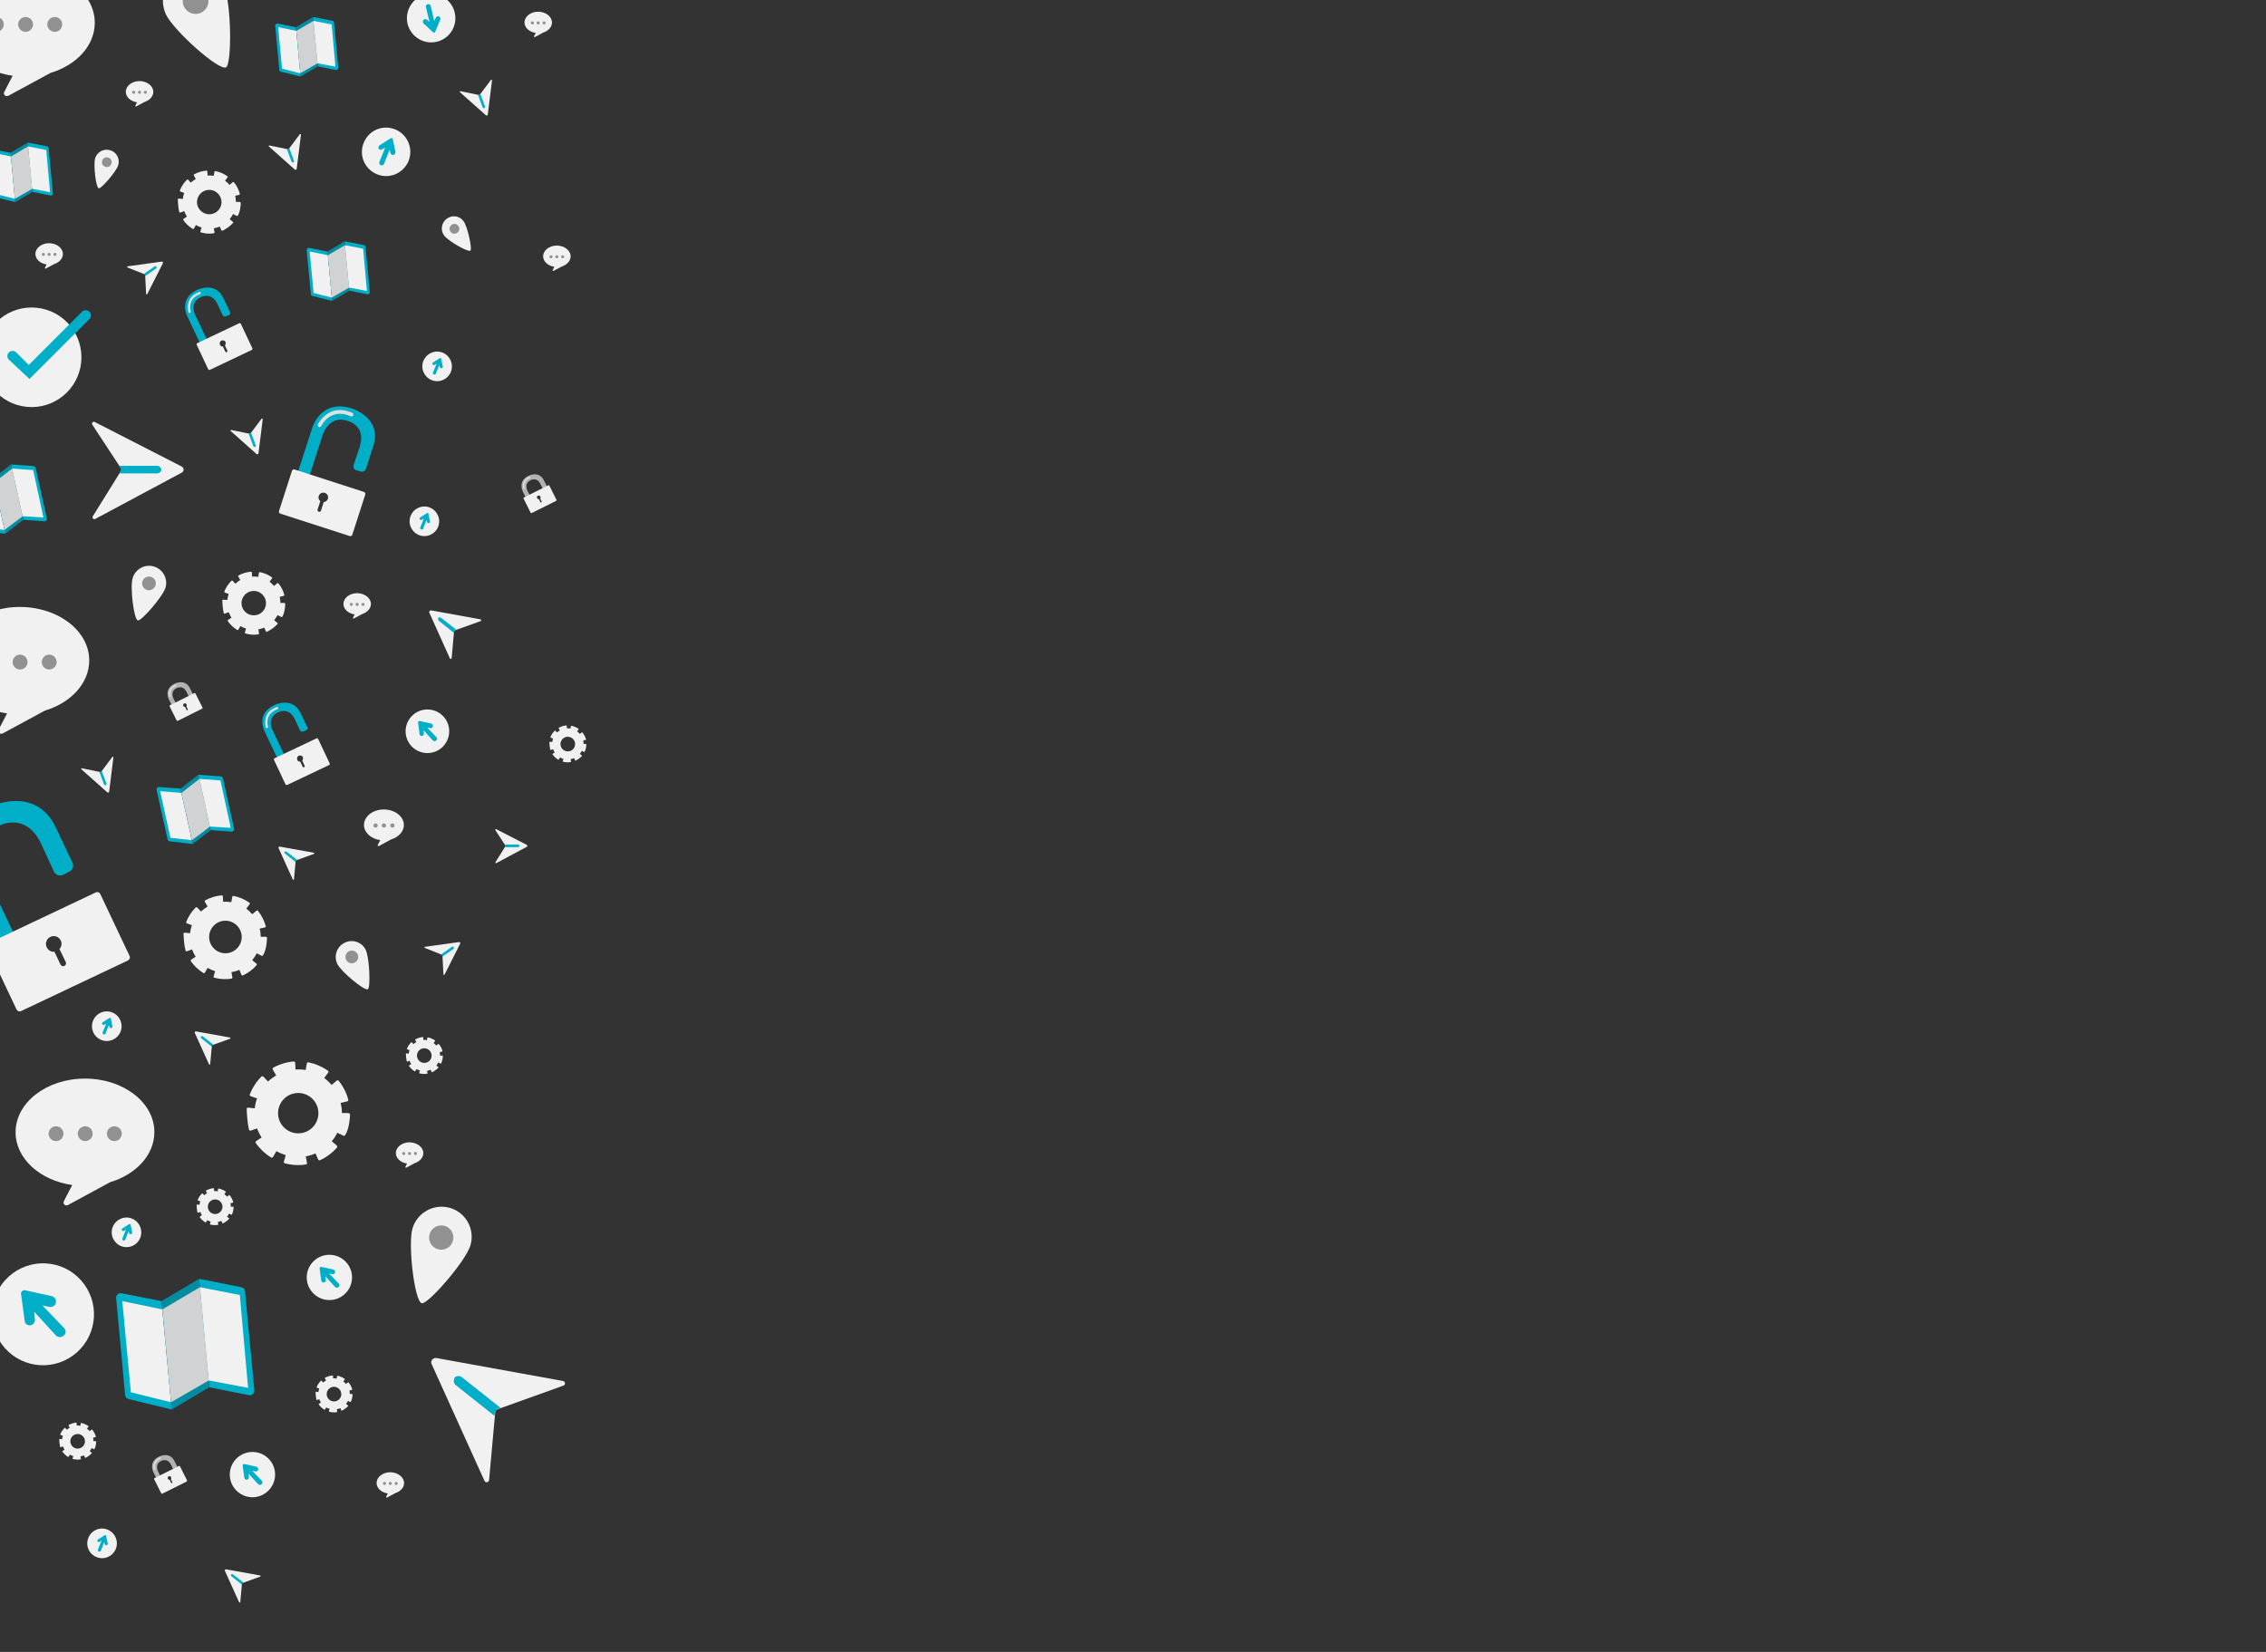 <?xml version="1.0" encoding="utf-8"?>
<!-- Generator: Adobe Illustrator 21.0.2, SVG Export Plug-In . SVG Version: 6.00 Build 0)  -->
<svg version="1.1" id="Layer_1" xmlns="http://www.w3.org/2000/svg" xmlns:xlink="http://www.w3.org/1999/xlink" x="0px" y="0px"
	 viewBox="0 0 1920 1400" style="enable-background:new 0 0 1920 1400;" xml:space="preserve">
<rect x="0" y="0" width="1920" height="1400" fill="#333333" stroke="none"/>
<style type="text/css">
	.st0{fill:#F1F1F2;}
	.st1{fill:#909190;}
	.st2{fill:#B3B3B4;}
	.st3{fill:#E1E0E0;}
	.st4{fill:#00AEC8;}
	.st5{fill:#028CA0;}
	.st6{fill:#D0D2D3;}
</style>
<g>
	<path class="st0" d="M80.3,19.3c0,19.4-15.5,35.9-37.5,42.5L7,81.2c-2.2,1.1-4.5-1.1-3.4-3.3l7.1-13.7c-27.4-3.9-48-22.5-48-44.7
		C-37.3-5.7-11-26,21.5-26S80.3-5.8,80.3,19.3z"/>
	<circle class="st1" cx="-3.1" cy="20.7" r="6.3"/>
	<circle class="st1" cx="21.7" cy="20.7" r="6.3"/>
	<circle class="st1" cx="46.4" cy="20.7" r="6.3"/>
</g>
<g>
	<path class="st0" d="M342.2,699.2c0,5.6-4.5,10.3-10.8,12.2l-10.3,5.6c-0.6,0.3-1.3-0.3-1-1l2.1-4c-7.9-1.1-13.8-6.5-13.8-12.9
		c0-7.2,7.6-13.1,16.9-13.1C334.7,686.1,342.2,692,342.2,699.2z"/>
	<circle class="st1" cx="318.2" cy="699.6" r="1.8"/>
	<circle class="st1" cx="325.3" cy="699.6" r="1.8"/>
	<circle class="st1" cx="332.5" cy="699.6" r="1.8"/>
</g>
<g>
	<path class="st0" d="M483.5,217.3c0,3.8-3.1,7.1-7.4,8.5l-7.1,3.8c-0.4,0.2-0.9-0.2-0.7-0.7l1.4-2.8c-5.5-0.8-9.5-4.5-9.5-8.9
		c0-5,5.2-9.1,11.7-9.1C478.3,208.2,483.5,212.3,483.5,217.3z"/>
	<circle class="st1" cx="466.9" cy="217.6" r="1.3"/>
	<circle class="st1" cx="471.8" cy="217.6" r="1.3"/>
	<circle class="st1" cx="476.8" cy="217.6" r="1.3"/>
</g>
<g>
	<path class="st0" d="M358.7,977.3c0,3.8-3.1,7.1-7.4,8.5l-7.1,3.8c-0.4,0.2-0.9-0.2-0.7-0.7l1.4-2.8c-5.5-0.8-9.5-4.5-9.5-8.9
		c0-5,5.2-9.1,11.7-9.1C353.5,968.3,358.7,972.3,358.7,977.3z"/>
	<circle class="st1" cx="342.1" cy="977.6" r="1.3"/>
	<circle class="st1" cx="347" cy="977.6" r="1.3"/>
	<circle class="st1" cx="352" cy="977.6" r="1.3"/>
</g>
<g>
	<path class="st0" d="M342.4,1256.9c0,3.8-3.1,7.1-7.4,8.5l-7.1,3.8c-0.4,0.2-0.9-0.2-0.7-0.7l1.4-2.8c-5.5-0.8-9.5-4.5-9.5-8.9
		c0-5,5.2-9.1,11.7-9.1C337.2,1247.9,342.4,1251.9,342.4,1256.9z"/>
	<circle class="st1" cx="325.8" cy="1257.2" r="1.3"/>
	<circle class="st1" cx="330.7" cy="1257.2" r="1.3"/>
	<circle class="st1" cx="335.7" cy="1257.2" r="1.3"/>
</g>
<g>
	<path class="st0" d="M129.9,77.9c0,3.8-3.1,7.1-7.4,8.5l-7.1,3.8c-0.4,0.2-0.9-0.2-0.7-0.7l1.4-2.8c-5.5-0.8-9.5-4.5-9.5-8.9
		c0-5,5.2-9.1,11.7-9.1C124.7,68.8,129.9,72.9,129.9,77.9z"/>
	<circle class="st1" cx="113.3" cy="78.2" r="1.3"/>
	<circle class="st1" cx="118.2" cy="78.2" r="1.3"/>
	<circle class="st1" cx="123.2" cy="78.2" r="1.3"/>
</g>
<g>
	<path class="st0" d="M53.3,215.3c0,3.8-3.1,7.1-7.4,8.5l-7.1,3.8c-0.4,0.2-0.9-0.2-0.7-0.7l1.4-2.8c-5.5-0.8-9.5-4.5-9.5-8.9
		c0-5,5.2-9.1,11.7-9.1C48.1,206.2,53.3,210.3,53.3,215.3z"/>
	<circle class="st1" cx="36.7" cy="215.6" r="1.3"/>
	<circle class="st1" cx="41.6" cy="215.6" r="1.3"/>
	<circle class="st1" cx="46.6" cy="215.6" r="1.3"/>
</g>
<g>
	<path class="st0" d="M314.3,511.9c0,3.8-3.1,7.1-7.4,8.5l-7.1,3.8c-0.4,0.2-0.9-0.2-0.7-0.7l1.4-2.8c-5.5-0.8-9.5-4.5-9.5-8.9
		c0-5,5.2-9.1,11.7-9.1C309.1,502.8,314.3,506.9,314.3,511.9z"/>
	<circle class="st1" cx="297.7" cy="512.2" r="1.3"/>
	<circle class="st1" cx="302.6" cy="512.2" r="1.3"/>
	<circle class="st1" cx="307.6" cy="512.2" r="1.3"/>
</g>
<g>
	<path class="st0" d="M467.7,19.1c0,3.8-3.1,7.1-7.4,8.5l-7.1,3.8c-0.4,0.2-0.9-0.2-0.7-0.7l1.4-2.8c-5.5-0.8-9.5-4.5-9.5-8.9
		c0-5,5.2-9.1,11.7-9.1C462.5,10,467.7,14.1,467.7,19.1z"/>
	<circle class="st1" cx="451.1" cy="19.4" r="1.3"/>
	<circle class="st1" cx="456" cy="19.4" r="1.3"/>
	<circle class="st1" cx="461" cy="19.4" r="1.3"/>
</g>
<g>
	<path class="st0" d="M130.8,959.4c0,19.4-15.5,35.9-37.5,42.5l-35.8,19.4c-2.2,1.1-4.5-1.1-3.4-3.3l7.1-13.7
		c-27.4-3.9-48-22.5-48-44.7c0-25.2,26.3-45.5,58.8-45.5S130.8,934.3,130.8,959.4z"/>
	<circle class="st1" cx="47.5" cy="960.8" r="6.3"/>
	<circle class="st1" cx="72.2" cy="960.8" r="6.3"/>
	<circle class="st1" cx="96.9" cy="960.8" r="6.3"/>
</g>
<g>
	<path class="st0" d="M75.6,559.7c0,19.4-15.5,35.9-37.5,42.5L2.3,621.6c-2.2,1.1-4.5-1.1-3.4-3.3L6,604.6
		c-27.4-3.9-48-22.5-48-44.7c0-25.2,26.3-45.5,58.8-45.5S75.6,534.6,75.6,559.7z"/>
	<circle class="st1" cx="-7.7" cy="561.1" r="6.3"/>
	<circle class="st1" cx="17" cy="561.1" r="6.3"/>
	<circle class="st1" cx="41.7" cy="561.1" r="6.3"/>
</g>
<g>
	<g>
		<path class="st2" d="M466,420.3c0.6-0.3,0.9-1.1,0.6-1.7l-5.8-11.6c-4.2-8.4-13.1-3.7-13.1-3.7c-9.1,4.5-4.9,12.9-4.9,12.9
			l8.3,16.7l3.5-1.7l-7.7-15.4c0,0-3.1-5.9,2.4-8.7c0,0,5.4-3.4,8.7,3.2l5,10.1c0.3,0.7,1.1,1,1.8,0.6L466,420.3z"/>
		<path class="st3" d="M444.3,414.6C444.3,414.7,444.3,414.7,444.3,414.6c-0.3,0.2-0.7,0-0.8-0.3c0-0.1-2.4-7.3,5.1-10.2
			c0.3-0.1,0.6,0,0.8,0.3c0.1,0.3,0,0.6-0.3,0.8c-6.5,2.4-4.5,8.4-4.4,8.7S444.5,414.5,444.3,414.6z"/>
	</g>
	<path class="st0" d="M464.6,411.3l-20.7,10.3c-0.3,0.2-0.4,0.6-0.3,0.9l6,12c0.2,0.3,0.5,0.4,0.9,0.3l20.7-10.3
		c0.3-0.2,0.4-0.5,0.3-0.9l-6-12C465.3,411.3,464.9,411.1,464.6,411.3z M457.7,422.5l1.2,2.5c0.2,0.3,0,0.6-0.3,0.8s-0.6,0-0.8-0.3
		l-1.2-2.5c-0.6,0.1-1.2-0.3-1.5-0.9c-0.3-0.8-0.1-1.7,0.7-2s1.7-0.1,2,0.7C458.2,421.5,458.2,422.1,457.7,422.5z"/>
</g>
<g>
	<g>
		<path class="st2" d="M166.1,596.5c0.6-0.3,0.9-1.1,0.6-1.7l-5.8-11.6c-4.2-8.4-13.1-3.7-13.1-3.7c-9.1,4.5-4.9,12.9-4.9,12.9
			l8.3,16.7l3.5-1.7L147,592c0,0-3.1-5.9,2.4-8.7c0,0,5.4-3.4,8.7,3.2l5,10.1c0.3,0.7,1.1,1,1.8,0.6L166.1,596.5z"/>
		<path class="st3" d="M144.4,590.7C144.4,590.8,144.4,590.8,144.4,590.7c-0.3,0.2-0.7,0-0.8-0.3c0-0.1-2.4-7.3,5.1-10.2
			c0.3-0.1,0.6,0,0.8,0.3c0.1,0.3,0,0.6-0.3,0.8c-6.5,2.4-4.5,8.4-4.4,8.7C144.9,590.3,144.7,590.7,144.4,590.7z"/>
	</g>
	<path class="st0" d="M164.7,587.4L144,597.7c-0.3,0.2-0.4,0.6-0.3,0.9l6,12c0.2,0.3,0.5,0.4,0.9,0.3l20.7-10.3
		c0.3-0.2,0.4-0.5,0.3-0.9l-6-12C165.4,587.4,165.1,587.3,164.7,587.4z M157.9,598.6l1.2,2.5c0.2,0.3,0,0.6-0.3,0.8s-0.6,0-0.8-0.3
		l-1.2-2.5c-0.6,0.1-1.2-0.3-1.5-0.9c-0.3-0.8-0.1-1.7,0.7-2s1.7-0.1,2,0.7C158.4,597.6,158.3,598.2,157.9,598.6z"/>
</g>
<g>
	<g>
		<path class="st2" d="M153,1251.5c0.6-0.3,0.9-1.1,0.6-1.7l-5.8-11.6c-4.2-8.4-13.1-3.7-13.1-3.7c-9.1,4.5-4.9,12.9-4.9,12.9
			l8.3,16.7l3.5-1.7l-7.7-15.4c0,0-3.1-5.9,2.4-8.7c0,0,5.4-3.4,8.7,3.2l5,10.1c0.3,0.7,1.1,1,1.8,0.6L153,1251.5z"/>
		<path class="st3" d="M131.3,1245.7C131.3,1245.8,131.3,1245.8,131.3,1245.7c-0.3,0.2-0.7,0-0.8-0.3c0-0.1-2.4-7.3,5.1-10.2
			c0.3-0.1,0.6,0,0.8,0.3c0.1,0.3,0,0.6-0.3,0.8c-6.5,2.4-4.5,8.4-4.4,8.7C131.8,1245.3,131.6,1245.7,131.3,1245.7z"/>
	</g>
	<path class="st0" d="M151.6,1242.4l-20.7,10.3c-0.3,0.2-0.4,0.6-0.3,0.9l6,12c0.2,0.3,0.5,0.4,0.9,0.3l20.7-10.3
		c0.3-0.2,0.4-0.5,0.3-0.9l-6-12C152.3,1242.4,152,1242.3,151.6,1242.4z M144.8,1253.6l1.2,2.5c0.2,0.3,0,0.6-0.3,0.8
		c-0.3,0.2-0.6,0-0.8-0.3l-1.2-2.5c-0.6,0.1-1.2-0.3-1.5-0.9c-0.3-0.8-0.1-1.7,0.7-2c0.8-0.3,1.7-0.1,2,0.7
		C145.3,1252.6,145.2,1253.2,144.8,1253.6z"/>
</g>
<g>
	<path class="st4" d="M281.4,255l-16.6-4.1c-0.8-0.1-1.3-0.8-1.4-1.5l-3.5-37.4c-0.1-1.2,0.9-2.1,2.1-1.9l15.5,3.1L281.4,255z"/>
	<polygon class="st0" points="281.1,252.2 265.7,248.3 262.4,213.1 277.8,216.3 	"/>
	<path class="st4" d="M311.2,249.4l-15.3-3.1l-3.9-41.8l16.3,3.2c0.8,0.1,1.3,0.8,1.4,1.5l3.6,38.2
		C313.4,248.7,312.4,249.7,311.2,249.4z"/>
	<polygon class="st5" points="295.9,246.4 281.4,255 277.5,213.1 292,204.5 	"/>
	<polygon class="st6" points="295.7,243.8 281.1,252.2 277.8,216.3 292.3,207.8 	"/>
	<polygon class="st0" points="310.9,246.6 295.7,243.7 292.3,207.8 307.7,210.8 	"/>
</g>
<g>
	<path class="st4" d="M12.9,171.3l-16.6-4.1c-0.8-0.1-1.3-0.8-1.4-1.5l-3.5-37.4c-0.1-1.2,0.9-2.1,2.1-1.9L9,129.5L12.9,171.3z"/>
	<polygon class="st0" points="12.6,168.5 -2.8,164.6 -6.1,129.4 9.3,132.6 	"/>
	<path class="st4" d="M42.7,165.7l-15.3-3.1l-3.9-41.8l16.3,3.2c0.8,0.1,1.3,0.8,1.4,1.5l3.6,38.2C44.9,165,43.9,166,42.7,165.7z"/>
	<polygon class="st5" points="27.4,162.7 12.9,171.3 9,129.4 23.5,120.8 	"/>
	<polygon class="st6" points="27.2,160.1 12.6,168.5 9.3,132.6 23.8,124.1 	"/>
	<polygon class="st0" points="42.4,162.9 27.2,160 23.8,124.1 39.2,127.1 	"/>
</g>
<g>
	<path class="st4" d="M254.7,64.9l-16.6-4.1c-0.8-0.1-1.3-0.8-1.4-1.5l-3.5-37.4c-0.1-1.2,0.9-2.1,2.1-1.9l15.5,3.1L254.7,64.9z"/>
	<polygon class="st0" points="254.4,62.1 239,58.2 235.7,23 251.1,26.2 	"/>
	<path class="st4" d="M284.5,59.3l-15.3-3.1l-3.9-41.8l16.3,3.2c0.8,0.1,1.3,0.8,1.4,1.5l3.6,38.2C286.7,58.6,285.7,59.6,284.5,59.3
		z"/>
	<polygon class="st5" points="269.2,56.3 254.7,64.9 250.8,23 265.3,14.4 	"/>
	<polygon class="st6" points="269,53.7 254.4,62.1 251.1,26.2 265.6,17.7 	"/>
	<polygon class="st0" points="284.2,56.5 269,53.6 265.6,17.7 281,20.7 	"/>
</g>
<g>
	<path class="st4" d="M145.5,1194.6l-36.4-8.9c-1.7-0.3-2.9-1.7-3.1-3.4l-7.6-82.2c-0.3-2.6,2.1-4.5,4.5-4.1l34.1,6.7L145.5,1194.6z
		"/>
	<polygon class="st0" points="144.9,1188.4 110.9,1180 103.6,1102.7 137.6,1109.7 	"/>
	<path class="st4" d="M210.9,1182.4l-33.6-6.7l-8.6-91.9l35.8,7.1c1.7,0.3,2.9,1.7,3.1,3.4l7.9,84
		C215.7,1180.9,213.5,1182.9,210.9,1182.4z"/>
	<polygon class="st5" points="177.3,1175.7 145.5,1194.6 136.8,1102.7 168.7,1083.8 	"/>
	<polygon class="st6" points="176.8,1170 144.9,1188.4 137.6,1109.7 169.4,1090.9 	"/>
	<polygon class="st0" points="210.2,1176.2 176.8,1169.9 169.4,1090.9 203.2,1097.5 	"/>
</g>
<g>
	<path class="st4" d="M163.2,715.3l-19.4-2.3c-0.9-0.1-1.6-0.7-1.8-1.6l-9.3-42c-0.3-1.3,0.7-2.5,2.1-2.4l18,1.3L163.2,715.3z"/>
	<polygon class="st0" points="162.6,712.1 144.4,710 135.7,670.5 153.7,672 	"/>
	<path class="st4" d="M196.3,704.8l-17.8-1.3l-10.4-46.9l19,1.4c0.9,0.1,1.6,0.7,1.8,1.6l9.5,42.9
		C198.7,703.7,197.6,704.9,196.3,704.8z"/>
	<polygon class="st5" points="178.5,703.5 163.2,715.3 152.9,668.3 168.1,656.6 	"/>
	<polygon class="st6" points="177.8,700.6 162.6,712.1 153.7,672 169,660.1 	"/>
	<polygon class="st0" points="195.5,701.6 177.8,700.5 169,660.1 186.8,661.4 	"/>
</g>
<g>
	<path class="st4" d="M4.5,452.3l-19.4-2.3c-0.9-0.1-1.6-0.7-1.8-1.6l-9.3-42c-0.3-1.3,0.7-2.5,2.1-2.4l18,1.3L4.5,452.3z"/>
	<polygon class="st0" points="3.9,449.1 -14.3,447 -23,407.5 -5,409 	"/>
	<path class="st4" d="M37.6,441.8l-17.8-1.3L9.4,393.6l19,1.4c0.9,0.1,1.6,0.7,1.8,1.6l9.5,42.9C40,440.7,38.9,441.9,37.6,441.8z"/>
	<polygon class="st5" points="19.8,440.5 4.5,452.3 -5.8,405.3 9.4,393.6 	"/>
	<polygon class="st6" points="19.1,437.6 3.9,449.1 -5,409 10.3,397.1 	"/>
	<polygon class="st0" points="36.8,438.6 19.1,437.5 10.3,397.1 28.1,398.4 	"/>
</g>
<g>
	<path class="st0" d="M154.1,400.5l-73.4,39.3c-1.4,0.8-2.9-0.9-2.1-2.2l23.6-38l1-1.7l-0.9-1.3l-24.1-36.7c-0.9-1.3,0.6-3,2-2.3
		l73.8,37.8C156,396.6,156.1,399.4,154.1,400.5z"/>
	<path class="st4" d="M136.8,398.1c0,0.8-1.1,3.1-3.6,3.1h-32l0.5-0.8c0.9-1.5,0.9-3.4-0.2-4.9l-0.5-0.7h32.7
		C135.8,395.2,136.8,397.4,136.8,398.1z"/>
</g>
<g>
	<path class="st0" d="M446.3,717.7l-25.8,13.8c-0.5,0.3-1-0.3-0.7-0.8l8.3-13.3l0.3-0.6l-0.3-0.4l-8.4-12.9c-0.3-0.4,0.2-1,0.7-0.8
		l25.9,13.3C447,716.3,447,717.3,446.3,717.7z"/>
	<path class="st4" d="M440.2,716.9c0,0.3-0.4,1.1-1.3,1.1h-11.2l0.2-0.3c0.3-0.5,0.3-1.2-0.1-1.7l-0.2-0.3h11.5
		C439.9,715.8,440.2,716.6,440.2,716.9z"/>
</g>
<g>
	<path class="st0" d="M249.8,143.7l-21.9-19.5c-0.4-0.4-0.1-1.1,0.5-0.9l15.4,3.2l0.7,0.1l0.3-0.5l9.2-12.3c0.3-0.5,1-0.2,1,0.4
		l-3.6,28.9C251.3,143.8,250.4,144.2,249.8,143.7z"/>
	<path class="st4" d="M248.5,137.7c-0.2,0.1-1.2,0-1.5-0.8l-3.9-10.5l0.3,0.1c0.6,0.1,1.2-0.2,1.5-0.7l0.2-0.3l4,10.8
		C249.4,137,248.7,137.6,248.5,137.7z"/>
</g>
<g>
	<path class="st0" d="M217.4,384.8l-21.9-19.5c-0.4-0.4-0.1-1.1,0.5-0.9l15.4,3.2l0.7,0.1l0.3-0.5l9.2-12.3c0.3-0.5,1-0.2,1,0.4
		l-3.6,28.9C218.9,384.9,218,385.3,217.4,384.8z"/>
	<path class="st4" d="M216.1,378.8c-0.2,0.1-1.2,0-1.5-0.8l-3.9-10.5l0.3,0.1c0.6,0.1,1.2-0.2,1.5-0.7l0.2-0.3l4,10.8
		C217,378.1,216.3,378.7,216.1,378.8z"/>
</g>
<g>
	<path class="st0" d="M90.9,671.5L69,652c-0.4-0.4-0.1-1.1,0.5-0.9l15.4,3.2l0.7,0.1l0.3-0.5l9.2-12.3c0.3-0.5,1-0.2,1,0.4
		l-3.6,28.9C92.4,671.6,91.5,672,90.9,671.5z"/>
	<path class="st4" d="M89.6,665.5c-0.2,0.1-1.2,0-1.5-0.8l-3.9-10.5l0.3,0.1c0.6,0.1,1.2-0.2,1.5-0.7l0.2-0.3l4,10.8
		C90.5,664.8,89.8,665.4,89.6,665.5z"/>
</g>
<g>
	<path class="st0" d="M411.7,97.7l-21.9-19.5c-0.4-0.4-0.1-1.1,0.5-0.9l15.4,3.2l0.7,0.1l0.3-0.5l9.2-12.3c0.3-0.5,1-0.2,1,0.4
		l-3.6,28.9C413.2,97.8,412.3,98.2,411.7,97.7z"/>
	<path class="st4" d="M410.4,91.7c-0.2,0.1-1.2,0-1.5-0.8L405,80.4l0.3,0.1c0.6,0.1,1.2-0.2,1.5-0.7l0.2-0.3l4,10.8
		C411.3,91,410.6,91.6,410.4,91.7z"/>
</g>
<g>
	<path class="st0" d="M138,223.1l-13.2,26.1c-0.3,0.5-1,0.4-1-0.2l-0.8-15.7l-0.1-0.7l-0.5-0.2l-14.3-5.7c-0.5-0.2-0.5-1,0.1-1
		l28.8-4C137.8,221.6,138.4,222.4,138,223.1z"/>
	<path class="st4" d="M132.6,225.9c0.1,0.2,0.3,1.2-0.4,1.7L123,234v-0.3c0-0.6-0.5-1.1-1-1.3l-0.3-0.1l9.4-6.6
		C131.7,225.3,132.4,225.7,132.6,225.9z"/>
</g>
<g>
	<path class="st0" d="M389.9,799.8l-13.2,26.1c-0.3,0.5-1,0.4-1-0.2l-0.8-15.7l-0.1-0.7l-0.5-0.2l-14.3-5.7c-0.5-0.2-0.5-1,0.1-1
		l28.8-4C389.7,798.3,390.3,799.1,389.9,799.8z"/>
	<path class="st4" d="M384.5,802.6c0.1,0.2,0.3,1.2-0.4,1.7l-9.2,6.4v-0.3c0-0.6-0.5-1.1-1-1.3l-0.3-0.1l9.4-6.6
		C383.6,802,384.3,802.4,384.5,802.6z"/>
</g>
<g>
	<path class="st0" d="M237.1,717.5l28.8,5.2c0.5,0.1,0.6,0.9,0.1,1l-14.8,5.3l-0.6,0.3l-0.1,0.5l-1.4,15.4c-0.1,0.5-0.8,0.7-1,0.2
		l-12-26.5C235.7,718.2,236.3,717.4,237.1,717.5z"/>
	<path class="st4" d="M241.2,721.9c0.2-0.3,1-0.6,1.7-0.1l8.8,6.9l-0.3,0.1c-0.6,0.2-1,0.8-1,1.4v0.3l-8.9-7.1
		C240.9,723,241,722.2,241.2,721.9z"/>
</g>
<g>
	<path class="st0" d="M166.1,874.1l28.8,5.2c0.5,0.1,0.6,0.9,0.1,1l-14.8,5.3l-0.6,0.3l-0.1,0.5l-1.4,15.4c-0.1,0.5-0.8,0.7-1,0.2
		l-12-26.5C164.7,874.8,165.3,874,166.1,874.1z"/>
	<path class="st4" d="M170.3,878.5c0.2-0.3,1-0.6,1.7-0.1l8.8,6.9l-0.3,0.1c-0.6,0.2-1,0.8-1,1.4v0.3l-8.9-7.1
		C169.9,879.5,170.1,878.7,170.3,878.5z"/>
</g>
<g>
	<path class="st0" d="M191.6,1330l28.8,5.2c0.5,0.1,0.6,0.9,0.1,1l-14.8,5.3l-0.6,0.3l-0.1,0.5l-1.4,15.4c-0.1,0.5-0.8,0.7-1,0.2
		l-12-26.5C190.2,1330.7,190.8,1329.9,191.6,1330z"/>
	<path class="st4" d="M195.8,1334.4c0.2-0.3,1-0.6,1.7-0.1l8.8,6.9l-0.3,0.1c-0.6,0.2-1,0.8-1,1.4v0.3l-8.9-7.1
		C195.4,1335.4,195.6,1334.6,195.8,1334.4z"/>
</g>
<g>
	<path class="st0" d="M369.7,1150.9l107.4,19.5c1.9,0.3,2.3,3.2,0.3,3.9l-55.2,19.8l-2.3,1l-0.3,1.9l-5.2,57.4
		c-0.3,1.9-2.9,2.6-3.9,0.6l-44.8-99C364.5,1153.5,366.7,1150.6,369.7,1150.9z"/>
	<path class="st4" d="M385.2,1167.5c0.6-1,3.9-2.3,6.2-0.3l32.8,26l-1.3,0.3c-2.3,0.6-3.6,2.9-3.9,5.2v1.3l-33.4-26.6
		C383.9,1171.4,384.6,1168.5,385.2,1167.5z"/>
</g>
<g>
	<path class="st0" d="M365.3,517.3l41.8,7.6c0.8,0.1,0.9,1.3,0.1,1.5l-21.5,7.7l-0.9,0.4l-0.1,0.8l-2,22.4c-0.1,0.8-1.1,1-1.5,0.3
		l-17.4-38.7C363.3,518.3,364.2,517.2,365.3,517.3z"/>
	<path class="st4" d="M371.4,523.7c0.3-0.4,1.5-0.9,2.4-0.1l12.8,10.1l-0.5,0.1c-0.9,0.3-1.4,1.1-1.5,2v0.5l-13-10.4
		C370.9,525.3,371.1,524.1,371.4,523.7z"/>
</g>
<g>
	<path class="st0" d="M346,136.9c-4.6,10.3-16.5,15.2-27,10.6c-10.5-4.6-15.2-16.5-10.6-27s16.5-15.2,27-10.6
		C345.8,114.5,350.4,126.6,346,136.9z"/>
	<path class="st4" d="M325.5,138.7l4.6-11.8l0.7,2.8c0.3,1,1.3,1.8,2.5,1.6c1.1-0.2,2-1.3,1.8-2.5l-2.3-10.8
		c-0.2-0.8-1.1-1.3-1.8-0.8l-9.3,5.9c-1.1,0.7-1.3,2.1-0.7,3.1c0.7,0.7,1.6,1,2.5,0.5l2.9-1.6l-4.9,12c-0.5,1.1,0,2.5,1.1,2.9l0,0
		C323.8,140.5,325,140,325.5,138.7z"/>
</g>
<g>
	<path class="st0" d="M345.2,19.6c-2.2-11.1,4.7-22,15.9-24.3s22,4.7,24.3,15.9s-4.7,22-15.9,24.3C358.3,37.8,347.6,30.6,345.2,19.6
		z"/>
	<path class="st4" d="M360.9,6.3l3.1,12.3l-2.1-1.9c-0.8-0.6-2.1-0.7-3,0.1c-0.8,0.8-0.8,2.2-0.1,3l8.1,7.5c0.6,0.6,1.7,0.4,1.9-0.4
		l4.2-10.2c0.6-1.2-0.2-2.5-1.3-2.9c-0.9-0.2-1.9,0.1-2.3,1l-1.5,3L365,5.2c-0.3-1.2-1.4-2-2.6-1.7l0,0
		C361.2,3.9,360.5,4.9,360.9,6.3z"/>
</g>
<g>
	<path class="st0" d="M102,874.7c-2.8,6.3-10.1,9.3-16.5,6.5s-9.3-10.1-6.5-16.5s10.1-9.3,16.5-6.5S104.7,868.4,102,874.7z"/>
	<path class="st4" d="M89.5,875.8l2.8-7.2l0.4,1.7c0.2,0.6,0.8,1.1,1.5,1s1.2-0.8,1.1-1.5l-1.4-6.6c-0.1-0.5-0.7-0.8-1.1-0.5
		l-5.7,3.6c-0.7,0.4-0.8,1.3-0.4,1.9c0.4,0.4,1,0.6,1.5,0.3l1.8-1l-3,7.3c-0.3,0.7,0,1.5,0.7,1.8l0,0
		C88.5,876.9,89.2,876.6,89.5,875.8z"/>
</g>
<g>
	<path class="st0" d="M98,1313c-2.8,6.3-10.1,9.3-16.5,6.5s-9.3-10.1-6.5-16.5s10.1-9.3,16.5-6.5S100.7,1306.7,98,1313z"/>
	<path class="st4" d="M85.5,1314.1l2.8-7.2l0.4,1.7c0.2,0.6,0.8,1.1,1.5,1s1.2-0.8,1.1-1.5l-1.4-6.6c-0.1-0.5-0.7-0.8-1.1-0.5
		l-5.7,3.6c-0.7,0.4-0.8,1.3-0.4,1.9c0.4,0.4,1,0.6,1.5,0.3l1.8-1l-3,7.3c-0.3,0.7,0,1.5,0.7,1.8l0,0
		C84.5,1315.2,85.2,1314.9,85.5,1314.1z"/>
</g>
<g>
	<path class="st0" d="M118.7,1049.4c-2.8,6.3-10.1,9.3-16.5,6.5c-6.3-2.8-9.3-10.1-6.5-16.5c2.8-6.3,10.1-9.3,16.5-6.5
		C118.5,1035.7,121.4,1043,118.7,1049.4z"/>
	<path class="st4" d="M106.2,1050.5l2.8-7.2l0.4,1.7c0.2,0.6,0.8,1.1,1.5,1s1.2-0.8,1.1-1.5l-1.4-6.6c-0.1-0.5-0.7-0.8-1.1-0.5
		l-5.7,3.6c-0.7,0.4-0.8,1.3-0.4,1.9c0.4,0.4,1,0.6,1.5,0.3l1.8-1l-3,7.3c-0.3,0.7,0,1.5,0.7,1.8l0,0
		C105.1,1051.6,105.9,1051.2,106.2,1050.5z"/>
</g>
<g>
	<path class="st0" d="M371.1,446.8c-2.8,6.3-10.1,9.3-16.5,6.5c-6.3-2.8-9.3-10.1-6.5-16.5c2.8-6.3,10.1-9.3,16.5-6.5
		C370.9,433.1,373.8,440.4,371.1,446.8z"/>
	<path class="st4" d="M358.6,447.9l2.8-7.2l0.4,1.7c0.2,0.6,0.8,1.1,1.5,1s1.2-0.8,1.1-1.5l-1.4-6.6c-0.1-0.5-0.7-0.8-1.1-0.5
		l-5.7,3.6c-0.7,0.4-0.8,1.3-0.4,1.9c0.4,0.4,1,0.6,1.5,0.3l1.8-1l-3,7.3c-0.3,0.7,0,1.5,0.7,1.8l0,0
		C357.5,449,358.3,448.6,358.6,447.9z"/>
</g>
<g>
	<path class="st0" d="M381.9,315.5c-2.8,6.3-10.1,9.3-16.5,6.5c-6.3-2.8-9.3-10.1-6.5-16.5c2.8-6.3,10.1-9.3,16.5-6.5
		C381.7,301.8,384.6,309.1,381.9,315.5z"/>
	<path class="st4" d="M369.4,316.6l2.8-7.2l0.4,1.7c0.2,0.6,0.8,1.1,1.5,1s1.2-0.8,1.1-1.5l-1.4-6.6c-0.1-0.5-0.7-0.8-1.1-0.5
		l-5.7,3.6c-0.7,0.4-0.8,1.3-0.4,1.9c0.4,0.4,1,0.6,1.5,0.3l1.8-1l-3,7.3c-0.3,0.7,0,1.5,0.7,1.8l0,0
		C368.3,317.7,369.1,317.3,369.4,316.6z"/>
</g>
<g>
	<path class="st0" d="M293.4,1069.8c7.1,7.9,6.4,20-1.5,27.1s-20,6.4-27.1-1.5s-6.4-20,1.5-27.1
		C274.2,1061.3,286.3,1061.9,293.4,1069.8z"/>
	<path class="st4" d="M287.1,1087.9l-8.2-8.6l2.7,0.6c1.1,0.2,2.1-0.4,2.3-1.5c0.3-1.1-0.4-2.2-1.5-2.5l-10-2.2
		c-0.8-0.2-1.6,0.4-1.6,1.3l1.4,10.2c0.1,1.2,1.3,2,2.4,1.7c0.8-0.3,1.5-1,1.5-1.9l-0.3-3.2l8.1,8.9c0.8,0.8,2.1,0.9,2.9,0.1l0,0
		C287.9,1090,287.9,1088.7,287.1,1087.9z"/>
</g>
<g>
	<path class="st0" d="M228.2,1236.9c7.1,7.9,6.4,20-1.5,27.1s-20,6.4-27.1-1.5s-6.4-20,1.5-27.1C209,1228.4,221.1,1229,228.2,1236.9
		z"/>
	<path class="st4" d="M221.9,1255l-8.2-8.6l2.7,0.6c1.1,0.2,2.1-0.4,2.3-1.5c0.3-1.1-0.4-2.2-1.5-2.5l-10-2.2
		c-0.8-0.2-1.6,0.4-1.6,1.3l1.4,10.2c0.1,1.2,1.3,2,2.4,1.7c0.8-0.3,1.5-1,1.5-1.9l-0.3-3.2l8.1,8.9c0.8,0.8,2.1,0.9,2.9,0.1l0,0
		C222.7,1257.1,222.7,1255.8,221.9,1255z"/>
</g>
<g>
	<path class="st0" d="M68.6,1085c15.9,17.8,14.5,45-3.3,61c-17.8,15.9-45,14.5-61-3.3c-15.9-17.8-14.5-45,3.3-61
		C25.4,1065.8,52.7,1067.2,68.6,1085z"/>
	<path class="st4" d="M54.4,1125.6l-18.5-19.3l6.1,1.3c2.4,0.4,4.7-1,5.3-3.4c0.7-2.4-0.9-5-3.3-5.7l-22.6-5c-1.8-0.4-3.7,1-3.6,2.8
		l3.1,23c0.1,2.7,2.8,4.5,5.4,3.8c1.8-0.6,3.3-2.3,3.3-4.3l-0.6-7.1l18.3,20c1.7,1.8,4.7,2,6.5,0.3l0,0
		C56.1,1130.5,56.1,1127.5,54.4,1125.6z"/>
</g>
<g>
	<path class="st0" d="M375.9,607.4c6.8,7.6,6.2,19.2-1.4,26.1c-7.6,6.8-19.2,6.2-26.1-1.4c-6.8-7.6-6.2-19.2,1.4-26.1
		C357.4,599.2,369.1,599.8,375.9,607.4z"/>
	<path class="st4" d="M369.8,624.8l-7.9-8.3l2.6,0.6c1,0.2,2-0.4,2.3-1.5c0.3-1-0.4-2.1-1.4-2.4l-9.7-2.1c-0.8-0.2-1.6,0.4-1.5,1.2
		l1.3,9.8c0,1.2,1.2,1.9,2.3,1.6c0.8-0.3,1.4-1,1.4-1.8l-0.3-3l7.8,8.6c0.7,0.8,2,0.9,2.8,0.1l0,0
		C370.6,626.9,370.6,625.6,369.8,624.8z"/>
</g>
<g>
	<path class="st4" d="M58.8,738.7c2.8-1.4,4-4.8,2.6-7.6l-14.1-29.8C29.9,664.6-9.3,684-9.3,684c-39.9,18.9-22.2,55.1-22.2,55.1
		l34.6,73.1l15.2-7.1l-31.9-67.3c0,0-13-25.8,11.3-37.3c0,0,23.6-14.1,37.2,14.7l10.8,23.5c1.4,2.9,4.9,4.1,7.8,2.7L58.8,738.7z"/>
	<path class="st0" d="M81.2,756.3l-90.6,42.9c-1.5,0.7-2.1,2.4-1.4,3.8L14,855.5c0.7,1.4,2.3,2.1,3.8,1.4l90.6-42.9
		c1.4-0.7,2.1-2.3,1.4-3.8L85,757.7C84.4,756.3,82.6,755.6,81.2,756.3z M50.4,804.3l5.3,11c0.6,1.2,0.1,2.7-1.1,3.3
		c-1.2,0.6-2.7,0.1-3.3-1.1l-5.2-10.9c-2.6,0.3-5.3-1.1-6.5-3.8c-1.6-3.3-0.2-7.2,3.1-8.8s7.2-0.2,8.8,3.1
		C52.7,799.5,52.1,802.4,50.4,804.3z"/>
	<path class="st3" d="M-25,733.8c-0.1,0.1-0.3,0.1-0.3,0.2c-1.4,0.4-2.8-0.3-3.3-1.6c-0.1-0.3-10-32.3,23.5-44.1
		c1.4-0.5,2.8,0.3,3.3,1.6s-0.3,2.8-1.6,3.3c-28.8,10.1-20.7,36.5-20.3,37.6C-23.2,731.9-23.9,733.1-25,733.8z"/>
</g>
<g>
	<path class="st4" d="M305.7,399.6c1.8,0.6,3.8-0.5,4.4-2.3l6.2-19.4c7.7-23.9-18.1-31.7-18.1-31.7c-25.9-8.3-33.3,15.4-33.3,15.4
		l-15.4,47.5l9.8,3.2l14.1-43.7c0,0,5.1-17.1,20.8-12c0,0,16.6,3.6,10.5,22.4l-5.1,15.1c-0.6,1.9,0.4,3.9,2.3,4.5L305.7,399.6z"/>
	<path class="st0" d="M308.4,416.9l-58.8-19c-0.9-0.3-2,0.2-2.2,1.1l-11,34.1c-0.3,0.9,0.2,1.9,1.1,2.2l58.8,19
		c0.9,0.3,1.9-0.2,2.2-1.1l11-34.1C309.8,418.3,309.3,417.2,308.4,416.9z M274.3,425.5l-2.3,7.2c-0.3,0.8-1.1,1.3-1.9,1
		s-1.3-1.1-1-1.9l2.3-7.1c-1.3-1-1.9-2.7-1.3-4.4c0.7-2.1,2.9-3.3,5.1-2.6c2.1,0.7,3.3,2.9,2.6,5.1
		C277.3,424.3,275.9,425.3,274.3,425.5z"/>
	<path class="st3" d="M270.3,361.9c-0.1,0-0.1-0.1-0.2-0.1c-0.8-0.4-1.1-1.3-0.8-2.1c0.1-0.2,9.1-18.7,29.2-9.8
		c0.8,0.4,1.2,1.3,0.8,2.1c-0.4,0.8-1.3,1.1-2.1,0.8c-17.2-7.6-24.7,7.6-25,8.3C271.9,361.8,271,362.2,270.3,361.9z"/>
</g>
<g>
	<path class="st4" d="M193.8,267.2c1.1-0.5,1.6-1.9,1-3l-5.6-11.7c-6.8-14.4-22.2-6.8-22.2-6.8c-15.6,7.4-8.7,21.5-8.7,21.5
		l13.6,28.7l5.9-2.8l-12.5-26.4c0,0-5.1-10.1,4.4-14.6c0,0,9.2-5.6,14.6,5.7l4.3,9.2c0.5,1.1,1.9,1.7,3,1L193.8,267.2z"/>
	<path class="st0" d="M202.6,274l-35.4,16.8c-0.5,0.3-0.8,1-0.5,1.5l9.7,20.6c0.3,0.5,1,0.8,1.5,0.5l35.4-16.8
		c0.5-0.3,0.8-1,0.5-1.5l-9.7-20.6C203.9,273.9,203.2,273.8,202.6,274z M190.6,292.8l2,4.3c0.3,0.5,0,1-0.4,1.3
		c-0.5,0.3-1,0-1.3-0.4l-2-4.3c-1,0.1-2.1-0.4-2.5-1.5c-0.6-1.3-0.1-2.9,1.2-3.5s2.9-0.1,3.5,1.2C191.5,291,191.2,292,190.6,292.8z"
		/>
	<path class="st3" d="M161.1,265.2C161.1,265.2,161,265.2,161.1,265.2c-0.6,0.3-1.2,0-1.4-0.5c0-0.1-3.9-12.6,9.2-17.3
		c0.5-0.2,1.1,0.1,1.3,0.6s-0.1,1.1-0.6,1.3c-11.3,4-8.1,14.2-8,14.8C161.8,264.4,161.5,264.9,161.1,265.2z"/>
</g>
<g>
	<path class="st4" d="M259.3,619c1.1-0.5,1.6-1.9,1-3l-5.6-11.7c-6.8-14.4-22.2-6.8-22.2-6.8c-15.6,7.4-8.7,21.5-8.7,21.5l13.6,28.7
		l5.9-2.8l-12.5-26.4c0,0-5.1-10.1,4.4-14.6c0,0,9.2-5.6,14.6,5.7l4.3,9.2c0.5,1.1,1.9,1.7,3,1L259.3,619z"/>
	<path class="st0" d="M268.1,625.8l-35.4,16.8c-0.5,0.3-0.8,1-0.5,1.5l9.7,20.6c0.3,0.5,1,0.8,1.5,0.5l35.4-16.8
		c0.5-0.3,0.8-1,0.5-1.5l-9.7-20.6C269.4,625.7,268.7,625.6,268.1,625.8z M256.1,644.6l2,4.3c0.3,0.5,0,1-0.4,1.3
		c-0.5,0.3-1,0-1.3-0.4l-2-4.3c-1,0.1-2.1-0.4-2.5-1.5c-0.6-1.3-0.1-2.9,1.2-3.5s2.9-0.1,3.5,1.2C257,642.8,256.7,643.8,256.1,644.6
		z"/>
	<path class="st3" d="M226.6,617C226.6,617,226.5,617,226.6,617c-0.6,0.3-1.2,0-1.4-0.5c0-0.1-3.9-12.6,9.2-17.3
		c0.5-0.2,1.1,0.1,1.3,0.6s-0.1,1.1-0.6,1.3c-11.3,4-8.1,14.2-8,14.8C227.3,616.2,227,616.7,226.6,617z"/>
</g>
<path class="st0" d="M240.8,511h-3.2c0-1.8-0.3-3.6-0.6-5.2l3.4-0.8c0.3-0.1,0.6-0.4,0.5-0.9c-1-3.6-2.6-6.9-5-9.7
	c-0.3-0.3-0.7-0.3-1-0.1l-2.7,2.3c-1.1-1.3-2.4-2.5-3.8-3.6l2.1-2.8c0.3-0.3,0.2-0.8-0.2-1c-3-2.1-6.4-3.6-10.1-4.3
	c-0.3-0.1-0.8,0.2-0.8,0.6l-0.6,3.4c-1.2-0.2-2.5-0.3-3.8-0.3c-0.4,0-1,0-1.4,0.1l-0.2-3.5c0-0.3-0.3-0.7-0.8-0.7
	c-3.6,0.3-7.2,1.4-10.4,3.1c-0.3,0.2-0.4,0.6-0.3,1l1.7,3c-1.5,0.9-3,1.9-4.2,3.1l-2.3-2.5c-0.3-0.3-0.7-0.3-1,0
	c-2.6,2.6-4.7,5.7-6,9.1c-0.2,0.3,0.1,0.8,0.4,0.9l3.3,1.2c-0.6,1.7-1,3.3-1.2,5.1l-3.4-0.3c-0.4-0.1-0.8,0.3-0.8,0.7
	c0,2.2,0.4,7.8,1.2,10.7c0.1,0.4,0.5,0.6,1,0.4c1.1-0.4,3.2-1.2,3.2-1.2c0.6,1.7,1.4,3.2,2.3,4.7l-2.9,1.9c-0.3,0.3-0.4,0.7-0.2,1
	c2.1,3,4.9,5.6,8,7.5c0.3,0.2,0.8,0.1,1-0.3l1.7-3c1.5,0.9,3.1,1.6,4.8,2.1l-1,3.3c-0.1,0.3,0.1,0.8,0.5,0.9c2.3,0.6,4.6,1,6.9,1
	c1.3,0,2.7-0.1,4-0.3c0.3-0.1,0.6-0.4,0.6-0.8l-0.6-3.4c1.7-0.3,3.4-0.8,5-1.5l1.4,3.2c0.2,0.3,0.6,0.5,1,0.3
	c3.3-1.6,6.3-3.8,8.8-6.5c0.3-0.3,0.3-0.8-0.1-1l-2.7-2.3c1.1-1.3,2.1-2.8,2.9-4.3l3.1,1.6c0.3,0.2,0.7,0.1,0.9-0.3
	c2-3,2.4-8.4,2.5-10.6C241.7,511.4,241.2,511,240.8,511z M215,521.5c-5.7,0-10.4-4.7-10.4-10.3c0-5.7,4.7-10.4,10.4-10.4
	s10.4,4.7,10.4,10.4C225.4,516.9,220.8,521.5,215,521.5z"/>
<path class="st0" d="M203.1,171.1h-3.2c0-1.8-0.3-3.6-0.6-5.2l3.4-0.8c0.3-0.1,0.6-0.4,0.5-0.9c-1-3.6-2.6-6.9-5-9.7
	c-0.3-0.3-0.7-0.3-1-0.1l-2.7,2.3c-1.1-1.3-2.4-2.5-3.8-3.6l2.1-2.8c0.3-0.3,0.2-0.8-0.2-1c-3-2.1-6.4-3.6-10.1-4.3
	c-0.3-0.1-0.8,0.2-0.8,0.6l-0.6,3.4c-1.2-0.2-2.5-0.3-3.8-0.3c-0.4,0-1,0-1.4,0.1l-0.2-3.5c0-0.3-0.3-0.7-0.8-0.7
	c-3.6,0.3-7.2,1.4-10.4,3.1c-0.3,0.2-0.4,0.6-0.3,1l1.7,3c-1.5,0.9-3,1.9-4.2,3.1l-2.3-2.5c-0.3-0.3-0.7-0.3-1,0
	c-2.6,2.6-4.7,5.7-6,9.1c-0.2,0.3,0.1,0.8,0.4,0.9l3.3,1.2c-0.6,1.7-1,3.3-1.2,5.1l-3.4-0.3c-0.4-0.1-0.8,0.3-0.8,0.7
	c0,2.2,0.4,7.8,1.2,10.7c0.1,0.4,0.5,0.6,1,0.4c1.1-0.4,3.2-1.2,3.2-1.2c0.6,1.7,1.4,3.2,2.3,4.7l-2.9,1.9c-0.3,0.3-0.4,0.7-0.2,1
	c2.1,3,4.9,5.6,8,7.5c0.3,0.2,0.8,0.1,1-0.3l1.7-3c1.5,0.9,3.1,1.6,4.8,2.1l-1,3.3c-0.1,0.3,0.1,0.8,0.5,0.9c2.3,0.6,4.6,1,6.9,1
	c1.3,0,2.7-0.1,4-0.3c0.3-0.1,0.6-0.4,0.6-0.8l-0.6-3.4c1.7-0.3,3.4-0.8,5-1.5l1.4,3.2c0.2,0.3,0.6,0.5,1,0.3
	c3.3-1.6,6.3-3.8,8.8-6.5c0.3-0.3,0.3-0.8-0.1-1l-2.7-2.3c1.1-1.3,2.1-2.8,2.9-4.3l3.1,1.6c0.3,0.2,0.7,0.1,0.9-0.3
	c2-3,2.4-8.4,2.5-10.6C204,171.5,203.5,171.1,203.1,171.1z M177.3,181.6c-5.7,0-10.4-4.7-10.4-10.3c0-5.7,4.7-10.4,10.4-10.4
	s10.4,4.7,10.4,10.4S183.1,181.6,177.3,181.6z"/>
<path class="st0" d="M225.2,793.9h-4.3c0-2.3-0.3-4.7-0.9-6.9l4.5-1c0.5-0.1,0.8-0.6,0.7-1.1c-1.3-4.7-3.6-9.1-6.6-13
	c-0.3-0.4-1-0.4-1.3-0.1l-3.6,3c-1.5-1.7-3.2-3.4-5-4.8l2.8-3.7c0.3-0.4,0.3-1-0.2-1.3c-4-2.8-8.6-4.8-13.4-5.7
	c-0.5-0.1-1,0.3-1.1,0.8l-0.8,4.5c-1.7-0.3-3.4-0.4-5.1-0.4c-0.6,0-1.2,0-1.8,0.1l-0.3-4.6c0-0.5-0.5-1-1-0.9
	c-4.9,0.4-9.6,1.9-13.9,4.2c-0.4,0.3-0.6,0.9-0.3,1.3l2.3,4c-2,1.2-3.9,2.6-5.6,4.2l-3.2-3.4c-0.3-0.3-1-0.4-1.3,0
	c-3.5,3.5-6.2,7.6-8,12.2c-0.2,0.5,0.1,1,0.5,1.2l4.3,1.6c-0.8,2.2-1.3,4.4-1.6,6.8l-4.5-0.5c-0.5-0.1-1,0.3-1,1
	c0.1,2.9,0.6,10.4,1.7,14.2c0.2,0.5,0.7,0.8,1.2,0.6c1.5-0.5,4.3-1.6,4.3-1.6c0.8,2.2,1.9,4.3,3.1,6.2l-3.8,2.5
	c-0.4,0.3-0.5,0.9-0.3,1.3c2.8,4,6.4,7.4,10.6,10c0.4,0.3,1,0.1,1.3-0.3l2.3-4c2,1.1,4.2,2.1,6.4,2.8l-1.3,4.4
	c-0.2,0.5,0.2,1,0.6,1.1c3,0.8,6.1,1.2,9.2,1.2c1.7,0,3.6-0.1,5.3-0.4c0.5-0.1,0.9-0.6,0.8-1l-0.8-4.5c2.3-0.4,4.6-1,6.7-2l1.8,4.3
	c0.2,0.4,0.8,0.7,1.2,0.5c4.4-2.1,8.4-5,11.6-8.7c0.3-0.4,0.3-1-0.1-1.3l-3.6-3c1.5-1.8,2.8-3.7,3.8-5.8l4.1,2.1
	c0.4,0.2,1,0.1,1.2-0.3c2.7-4.1,3.3-11.2,3.4-14.1C226.4,794.4,225.9,793.9,225.2,793.9z M191,807.9c-7.6,0-13.8-6.2-13.8-13.8
	s6.2-13.8,13.8-13.8s13.8,6.2,13.8,13.8S198.6,807.9,191,807.9z"/>
<path class="st0" d="M496.4,630.5h-1.9c0-1-0.2-2.1-0.3-3l2-0.4c0.3-0.1,0.3-0.3,0.3-0.5c-0.5-2.1-1.6-4.1-3-5.8
	c-0.2-0.2-0.4-0.2-0.6-0.1l-1.6,1.3c-0.7-0.8-1.4-1.5-2.3-2.1l1.2-1.7c0.2-0.2,0.1-0.4-0.1-0.6c-1.8-1.2-3.8-2.1-5.9-2.5
	c-0.3,0-0.4,0.1-0.5,0.3l-0.3,2c-0.7-0.1-1.5-0.2-2.3-0.2c-0.3,0-0.5,0-0.8,0l-0.1-2.1c0-0.3-0.2-0.4-0.4-0.3
	c-2.2,0.2-4.3,0.9-6.2,1.9c-0.2,0.1-0.3,0.3-0.2,0.6l1,1.7c-0.9,0.5-1.7,1.1-2.4,1.8l-1.4-1.5c-0.2-0.2-0.4-0.2-0.6,0
	c-1.6,1.6-2.8,3.4-3.6,5.4c-0.1,0.2,0,0.4,0.3,0.5l1.9,0.7c-0.3,1-0.6,2-0.7,3l-2-0.3c-0.3,0-0.4,0.2-0.4,0.4c0,1.3,0.3,4.6,0.7,6.3
	c0.1,0.3,0.3,0.3,0.5,0.3c0.7-0.3,1.9-0.7,1.9-0.7c0.3,1,0.9,1.9,1.4,2.8l-1.7,1.1c-0.2,0.2-0.3,0.4-0.1,0.6
	c1.2,1.7,2.9,3.3,4.7,4.4c0.2,0.1,0.4,0.1,0.6-0.2l1-1.7c0.9,0.5,1.8,1,2.9,1.2l-0.6,2c-0.1,0.3,0.1,0.4,0.3,0.5
	c1.3,0.3,2.7,0.5,4.1,0.5c0.8,0,1.6-0.1,2.3-0.2c0.3,0,0.3-0.3,0.3-0.5l-0.3-2c1-0.2,2-0.5,3-0.9l0.8,1.9c0.1,0.2,0.3,0.3,0.5,0.2
	c2-1,3.7-2.3,5.2-3.8c0.2-0.2,0.2-0.4-0.1-0.6l-1.6-1.3c0.7-0.8,1.2-1.7,1.7-2.6l1.8,1c0.2,0.1,0.4,0,0.5-0.2c1.2-1.8,1.5-5,1.5-6.3
	C496.9,630.8,496.7,630.5,496.4,630.5z M481.1,636.8c-3.4,0-6.2-2.8-6.2-6.2s2.8-6.2,6.2-6.2c3.4,0,6.2,2.8,6.2,6.2
	S484.6,636.8,481.1,636.8z"/>
<path class="st0" d="M81.1,1221.4h-1.9c0-1-0.2-2.1-0.3-3l2-0.4c0.3-0.1,0.3-0.3,0.3-0.5c-0.5-2.1-1.6-4.1-3-5.8
	c-0.2-0.2-0.4-0.2-0.6-0.1l-1.6,1.3c-0.7-0.8-1.4-1.5-2.3-2.1l1.2-1.7c0.2-0.2,0.1-0.4-0.1-0.6c-1.8-1.2-3.8-2.1-5.9-2.5
	c-0.3,0-0.4,0.1-0.5,0.3l-0.3,2c-0.7-0.1-1.5-0.2-2.3-0.2c-0.3,0-0.5,0-0.8,0l-0.1-2.1c0-0.3-0.2-0.4-0.4-0.3
	c-2.2,0.2-4.3,0.9-6.2,1.9c-0.2,0.1-0.3,0.3-0.2,0.6l1,1.7c-0.9,0.5-1.7,1.1-2.4,1.8l-1.4-1.5c-0.2-0.2-0.4-0.2-0.6,0
	c-1.6,1.6-2.8,3.4-3.6,5.4c-0.1,0.2,0,0.4,0.3,0.5l1.9,0.7c-0.3,1-0.6,2-0.7,3l-2-0.3c-0.3,0-0.4,0.2-0.4,0.4c0,1.3,0.3,4.6,0.7,6.3
	c0.1,0.3,0.3,0.3,0.5,0.3c0.7-0.3,1.9-0.7,1.9-0.7c0.3,1,0.9,1.9,1.4,2.8l-1.7,1.1c-0.2,0.2-0.3,0.4-0.1,0.6
	c1.2,1.7,2.9,3.3,4.7,4.4c0.2,0.1,0.4,0.1,0.6-0.2l1-1.7c0.9,0.5,1.8,1,2.9,1.2l-0.6,2c-0.1,0.3,0.1,0.4,0.3,0.5
	c1.3,0.3,2.7,0.5,4.1,0.5c0.8,0,1.6-0.1,2.3-0.2c0.3,0,0.3-0.3,0.3-0.5l-0.3-2c1-0.2,2-0.5,3-0.9l0.8,1.9c0.1,0.2,0.3,0.3,0.5,0.2
	c2-1,3.7-2.3,5.2-3.8c0.2-0.2,0.2-0.4-0.1-0.6l-1.6-1.3c0.7-0.8,1.2-1.7,1.7-2.6l1.8,1c0.2,0.1,0.4,0,0.5-0.2c1.2-1.8,1.5-5,1.5-6.3
	C81.6,1221.7,81.3,1221.4,81.1,1221.4z M65.8,1227.7c-3.4,0-6.2-2.8-6.2-6.2c0-3.4,2.8-6.2,6.2-6.2s6.2,2.8,6.2,6.2
	S69.3,1227.7,65.8,1227.7z"/>
<path class="st0" d="M374.8,894.6h-1.9c0-1-0.2-2.1-0.3-3l2-0.4c0.3-0.1,0.3-0.3,0.3-0.5c-0.5-2.1-1.6-4.1-3-5.8
	c-0.2-0.2-0.4-0.2-0.6-0.1l-1.6,1.3c-0.7-0.8-1.4-1.5-2.3-2.1l1.2-1.7c0.2-0.2,0.1-0.4-0.1-0.6c-1.8-1.2-3.8-2.1-5.9-2.5
	c-0.3,0-0.4,0.1-0.5,0.3l-0.3,2c-0.7-0.1-1.5-0.2-2.3-0.2c-0.3,0-0.5,0-0.8,0l-0.1-2.1c0-0.3-0.2-0.4-0.4-0.3
	c-2.2,0.2-4.3,0.9-6.2,1.9c-0.2,0.1-0.3,0.3-0.2,0.6l1,1.7c-0.9,0.5-1.7,1.1-2.4,1.8l-1.4-1.5c-0.2-0.2-0.4-0.2-0.6,0
	c-1.6,1.6-2.8,3.4-3.6,5.4c-0.1,0.2,0,0.4,0.3,0.5l1.9,0.7c-0.3,1-0.6,2-0.7,3l-2-0.3c-0.3,0-0.4,0.2-0.4,0.4c0,1.3,0.3,4.6,0.7,6.3
	c0.1,0.3,0.3,0.3,0.5,0.3c0.7-0.3,1.9-0.7,1.9-0.7c0.3,1,0.9,1.9,1.4,2.8l-1.7,1.1c-0.2,0.2-0.3,0.4-0.1,0.6
	c1.2,1.7,2.9,3.3,4.7,4.4c0.2,0.1,0.4,0.1,0.6-0.2l1-1.7c0.9,0.5,1.8,1,2.9,1.2l-0.6,2c-0.1,0.3,0.1,0.4,0.3,0.5
	c1.3,0.3,2.7,0.5,4.1,0.5c0.8,0,1.6-0.1,2.3-0.2c0.3,0,0.3-0.3,0.3-0.5l-0.3-2c1-0.2,2-0.5,3-0.9l0.8,1.9c0.1,0.2,0.3,0.3,0.5,0.2
	c2-1,3.7-2.3,5.2-3.8c0.2-0.2,0.2-0.4-0.1-0.6l-1.6-1.3c0.7-0.8,1.2-1.7,1.7-2.6l1.8,1c0.2,0.1,0.4,0,0.5-0.2c1.2-1.8,1.5-5,1.5-6.3
	C375.4,894.8,375.1,894.6,374.8,894.6z M359.5,900.8c-3.4,0-6.2-2.8-6.2-6.2s2.8-6.2,6.2-6.2s6.2,2.8,6.2,6.2
	C365.7,898.1,363,900.8,359.5,900.8z"/>
<path class="st0" d="M298.3,1181.4h-1.9c0-1-0.2-2.1-0.3-3l2-0.4c0.3-0.1,0.3-0.3,0.3-0.5c-0.5-2.1-1.6-4.1-3-5.8
	c-0.2-0.2-0.4-0.2-0.6-0.1l-1.6,1.3c-0.7-0.8-1.4-1.5-2.3-2.1l1.2-1.7c0.2-0.2,0.1-0.4-0.1-0.6c-1.8-1.2-3.8-2.1-5.9-2.5
	c-0.3,0-0.4,0.1-0.5,0.3l-0.3,2c-0.7-0.1-1.5-0.2-2.3-0.2c-0.3,0-0.5,0-0.8,0l-0.1-2.1c0-0.3-0.2-0.4-0.4-0.3
	c-2.2,0.2-4.3,0.9-6.2,1.9c-0.2,0.1-0.3,0.3-0.2,0.6l1,1.7c-0.9,0.5-1.7,1.1-2.4,1.8l-1.4-1.5c-0.2-0.2-0.4-0.2-0.6,0
	c-1.6,1.6-2.8,3.4-3.6,5.4c-0.1,0.2,0,0.4,0.3,0.5l1.9,0.7c-0.3,1-0.6,2-0.7,3l-2-0.3c-0.3,0-0.4,0.2-0.4,0.4c0,1.3,0.3,4.6,0.7,6.3
	c0.1,0.3,0.3,0.3,0.5,0.3c0.7-0.3,1.9-0.7,1.9-0.7c0.3,1,0.9,1.9,1.4,2.8l-1.7,1.1c-0.2,0.2-0.3,0.4-0.1,0.6
	c1.2,1.7,2.9,3.3,4.7,4.4c0.2,0.1,0.4,0.1,0.6-0.2l1-1.7c0.9,0.5,1.8,1,2.9,1.2l-0.6,2c-0.1,0.3,0.1,0.4,0.3,0.5
	c1.3,0.3,2.7,0.5,4.1,0.5c0.8,0,1.6-0.1,2.3-0.2c0.3,0,0.3-0.3,0.3-0.5l-0.3-2c1-0.2,2-0.5,3-0.9l0.8,1.9c0.1,0.2,0.3,0.3,0.5,0.2
	c2-1,3.7-2.3,5.2-3.8c0.2-0.2,0.2-0.4-0.1-0.6l-1.6-1.3c0.7-0.8,1.2-1.7,1.7-2.6l1.8,1c0.2,0.1,0.4,0,0.5-0.2c1.2-1.8,1.5-5,1.5-6.3
	C298.8,1181.7,298.5,1181.4,298.3,1181.4z M283,1187.7c-3.4,0-6.2-2.8-6.2-6.2c0-3.4,2.8-6.2,6.2-6.2s6.2,2.8,6.2,6.2
	S286.5,1187.7,283,1187.7z"/>
<path class="st0" d="M197.5,1022.7h-1.9c0-1-0.2-2.1-0.3-3l2-0.4c0.3-0.1,0.3-0.3,0.3-0.5c-0.5-2.1-1.6-4.1-3-5.8
	c-0.2-0.2-0.4-0.2-0.6-0.1l-1.6,1.3c-0.7-0.8-1.4-1.5-2.3-2.1l1.2-1.7c0.2-0.2,0.1-0.4-0.1-0.6c-1.8-1.2-3.8-2.1-5.9-2.5
	c-0.3,0-0.4,0.1-0.5,0.3l-0.3,2c-0.7-0.1-1.5-0.2-2.3-0.2c-0.3,0-0.5,0-0.8,0l-0.1-2.1c0-0.3-0.2-0.4-0.4-0.3
	c-2.2,0.2-4.3,0.9-6.2,1.9c-0.2,0.1-0.3,0.3-0.2,0.6l1,1.7c-0.9,0.5-1.7,1.1-2.4,1.8l-1.4-1.5c-0.2-0.2-0.4-0.2-0.6,0
	c-1.6,1.6-2.8,3.4-3.6,5.4c-0.1,0.2,0,0.4,0.3,0.5l1.9,0.7c-0.3,1-0.6,2-0.7,3l-2-0.3c-0.3,0-0.4,0.2-0.4,0.4c0,1.3,0.3,4.6,0.7,6.3
	c0.1,0.3,0.3,0.3,0.5,0.3c0.7-0.3,1.9-0.7,1.9-0.7c0.3,1,0.9,1.9,1.4,2.8l-1.7,1.1c-0.2,0.2-0.3,0.4-0.1,0.6
	c1.2,1.7,2.9,3.3,4.7,4.4c0.2,0.1,0.4,0.1,0.6-0.2l1-1.7c0.9,0.5,1.8,1,2.9,1.2l-0.6,2c-0.1,0.3,0.1,0.4,0.3,0.5
	c1.3,0.3,2.7,0.5,4.1,0.5c0.8,0,1.6-0.1,2.3-0.2c0.3,0,0.3-0.3,0.3-0.5l-0.3-2c1-0.2,2-0.5,3-0.9l0.8,1.9c0.1,0.2,0.3,0.3,0.5,0.2
	c2-1,3.7-2.3,5.2-3.8c0.2-0.2,0.2-0.4-0.1-0.6l-1.6-1.3c0.7-0.8,1.2-1.7,1.7-2.6l1.8,1c0.2,0.1,0.4,0,0.5-0.2c1.2-1.8,1.5-5,1.5-6.3
	C198.1,1022.9,197.8,1022.7,197.5,1022.7z M182.3,1028.9c-3.4,0-6.2-2.8-6.2-6.2c0-3.4,2.8-6.2,6.2-6.2s6.2,2.8,6.2,6.2
	C188.5,1026.1,185.7,1028.9,182.3,1028.9z"/>
<path class="st0" d="M295.1,943.3h-5.4c0-2.9-0.4-5.8-1.1-8.6l5.6-1.3c0.6-0.1,1-0.8,0.9-1.4c-1.5-5.8-4.3-11.3-8.2-16.1
	c-0.4-0.5-1.1-0.5-1.6-0.1l-4.3,3.7c-1.9-2.2-3.9-4.1-6.3-5.9l3.4-4.6c0.4-0.5,0.3-1.3-0.3-1.6c-5-3.5-10.6-5.9-16.5-7.1
	c-0.6-0.1-1.3,0.3-1.3,0.9l-1,5.6c-2.1-0.3-4.1-0.5-6.3-0.5c-0.7,0-1.5,0.1-2.3,0.1l-0.3-5.7c-0.1-0.6-0.6-1.1-1.3-1.1
	c-6,0.5-11.9,2.3-17.2,5.2c-0.5,0.3-0.7,1-0.5,1.6l2.9,5c-2.5,1.5-4.8,3.2-6.9,5.2l-3.9-4.1c-0.5-0.5-1.2-0.5-1.7-0.1
	c-4.3,4.3-7.6,9.4-9.8,15.1c-0.3,0.6,0.1,1.3,0.7,1.5l5.4,1.9c-1,2.7-1.7,5.5-1.9,8.4l-5.6-0.6c-0.7-0.1-1.3,0.5-1.3,1.1
	c0.1,3.5,0.7,12.8,2,17.6c0.2,0.7,0.9,1,1.5,0.8c1.9-0.7,5.3-1.9,5.3-1.9c1,2.7,2.3,5.3,3.9,7.7l-4.7,3.1c-0.5,0.3-0.7,1.1-0.3,1.6
	c3.5,5,8,9.2,13,12.3c0.5,0.3,1.3,0.1,1.6-0.4l2.9-5c2.5,1.4,5.1,2.5,7.9,3.4l-1.6,5.5c-0.2,0.6,0.2,1.3,0.8,1.4
	c3.7,1,7.6,1.5,11.4,1.5c2.2,0,4.3-0.1,6.5-0.5c0.6-0.1,1.1-0.7,0.9-1.3l-1-5.6c2.9-0.5,5.6-1.3,8.2-2.5l2.3,5.2
	c0.3,0.6,0.9,0.9,1.5,0.6c5.5-2.5,10.4-6.2,14.4-10.7c0.4-0.5,0.3-1.2-0.1-1.7l-4.3-3.7c1.9-2.2,3.4-4.6,4.7-7.2l5.1,2.5
	c0.5,0.3,1.1,0.1,1.5-0.4c3.3-5,4.1-13.9,4.2-17.4C296.5,943.9,295.9,943.3,295.1,943.3z M252.7,960.5c-9.4,0-17.1-7.6-17.1-17.1
	c0-9.4,7.6-17.1,17.1-17.1c9.4,0,17.1,7.6,17.1,17.1S262.1,960.5,252.7,960.5z"/>
<g>
	<path class="st0" d="M69,302.8c0,23.3-18.9,42.2-42.2,42.2s-42.2-18.9-42.2-42.2s18.9-42.2,42.2-42.2S69,279.5,69,302.8z"/>
	<path class="st4" d="M13.7,298.6l10.7,10.7l45.1-45.1c1.6-1.6,4.2-1.7,6-0.2l0,0c2,1.6,2.1,4.7,0.2,6.5L25,321.2L7.6,304.9
		c-1.9-1.8-1.8-4.8,0.2-6.5l0,0C9.5,297,12.1,297.1,13.7,298.6z"/>
</g>
<g>
	<path class="st0" d="M189.8-10.9c6.4,13.6,6.7,65.7,1.7,68c-6.2,3-44.6-31.4-50.9-44.9s-0.6-29.8,13-36.1
		C167.2-30.2,183.4-24.5,189.8-10.9z"/>
	<ellipse transform="matrix(0.905 -0.426 0.426 0.905 15.4 70.668)" class="st1" cx="165.7" cy="0.9" rx="10.9" ry="10.9"/>
</g>
<g>
	<path class="st0" d="M140.2,498.1c-2.3,7.6-20.6,28.6-23.4,27.7c-3.5-1-6.7-28.2-4.4-35.9c2.3-7.6,10.3-12.1,18-9.8
		C138.1,482.4,142.5,490.5,140.2,498.1z"/>
	
		<ellipse transform="matrix(0.282 -0.959 0.959 0.282 -383.556 476.202)" class="st1" cx="126.4" cy="494.4" rx="5.8" ry="5.8"/>
</g>
<g>
	<path class="st0" d="M392.8,187.5c3.4,4.5,7.5,23.8,5.8,24.9c-2.1,1.6-18.8-8.2-22.2-12.7c-3.4-4.5-2.5-10.9,2.1-14.3
		C383.1,181.9,389.5,182.9,392.8,187.5z"/>
	<ellipse transform="matrix(0.8 -0.6 0.6 0.8 -39.172 269.967)" class="st1" cx="385" cy="193.7" rx="4.1" ry="4.1"/>
</g>
<g>
	<path class="st0" d="M100.2,140c-1.6,5.4-14.6,20.2-16.5,19.6c-2.5-0.7-4.7-20-3.1-25.4s7.2-8.5,12.7-6.9
		C98.8,128.9,101.8,134.6,100.2,140z"/>
	<ellipse transform="matrix(0.282 -0.959 0.959 0.282 -66.808 185.495)" class="st1" cx="90.5" cy="137.4" rx="4.1" ry="4.1"/>
</g>
<g>
	<path class="st0" d="M398.6,1055.5c-4,13.5-36.4,50.5-41.3,49c-6.1-1.8-11.8-49.9-7.8-63.4s18.1-21.3,31.8-17.4
		C394.9,1027.7,402.6,1041.9,398.6,1055.5z"/>
	
		<ellipse transform="matrix(0.282 -0.959 0.959 0.282 -737.377 1112.045)" class="st1" cx="374.3" cy="1048.7" rx="10.3" ry="10.3"/>
</g>
<g>
	<path class="st0" d="M309.8,804.8c3.3,6.6,4.3,32.3,1.9,33.6c-3,1.5-22.5-14.8-25.8-21.3c-3.3-6.6-0.7-14.7,5.9-18
		C298.3,795.6,306.4,798.2,309.8,804.8z"/>
	<ellipse transform="matrix(0.891 -0.454 0.454 0.891 -335.694 223.736)" class="st1" cx="298.1" cy="811" rx="5.4" ry="5.4"/>
</g>
</svg>
